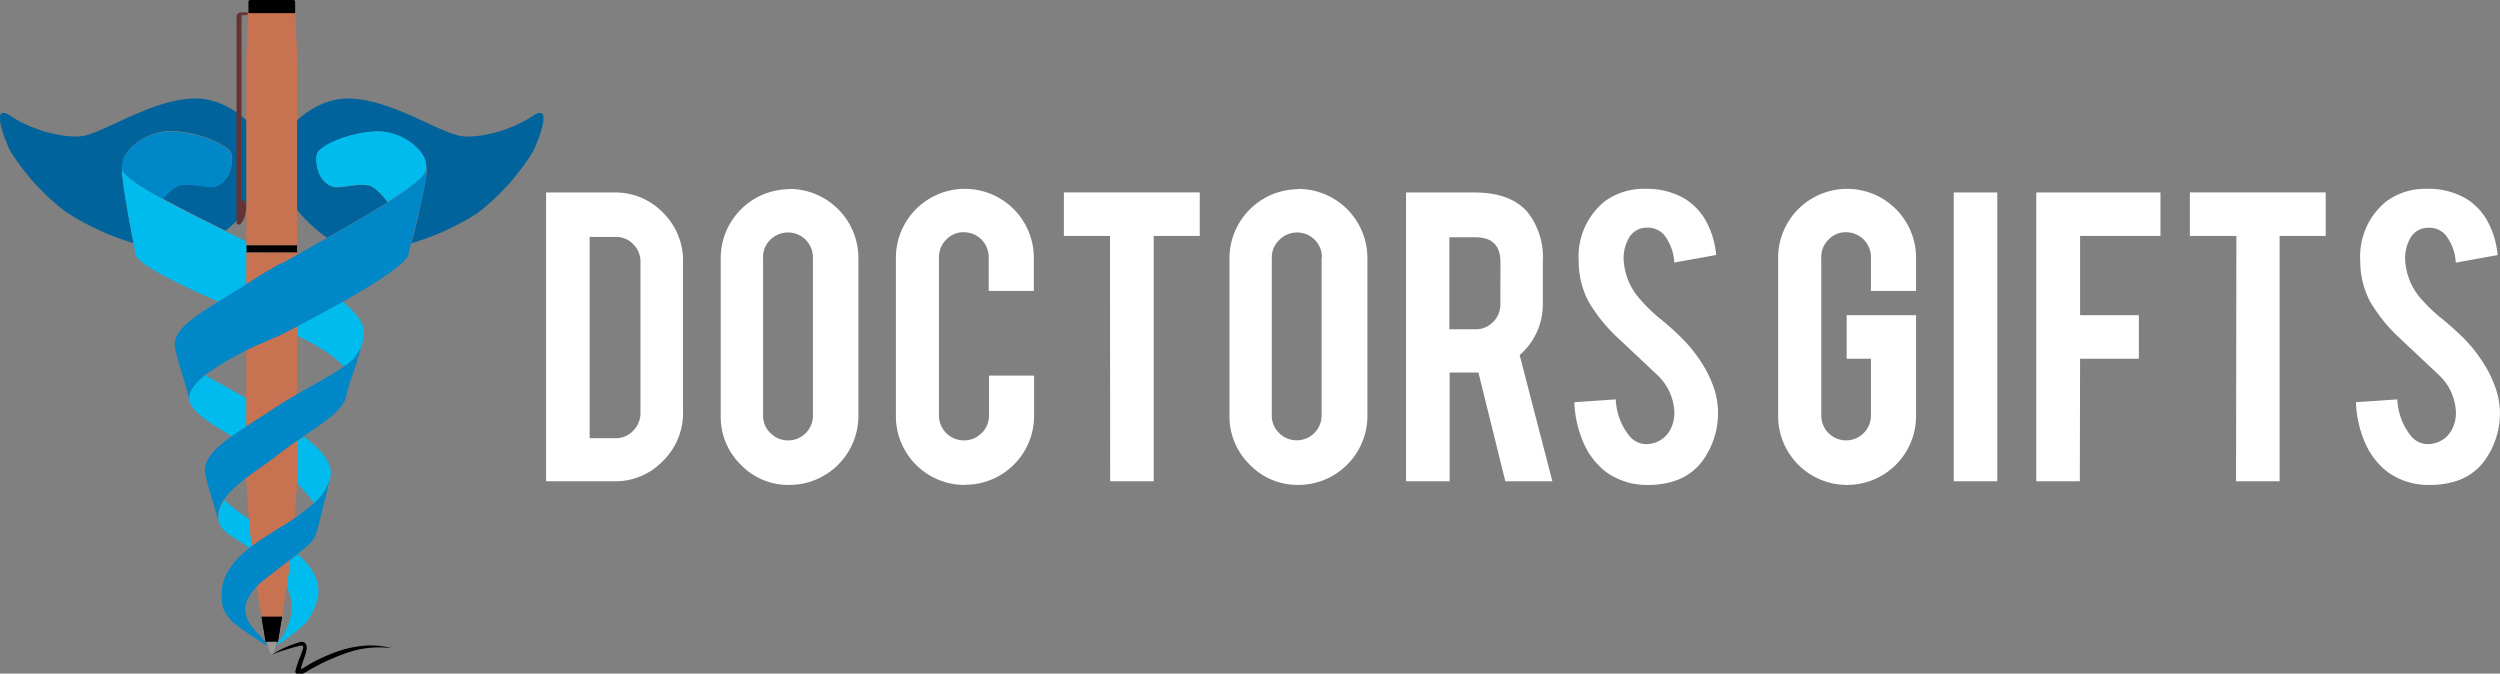 <svg id="Layer_1" data-name="Layer 1" xmlns="http://www.w3.org/2000/svg" xmlns:xlink="http://www.w3.org/1999/xlink" viewBox="0 0 301.96 81.36"><rect x="0" y="0" width="301.96" height="81.36" fill="#808080" stroke="none"/><defs><style>.cls-1{fill:none;}.cls-2{fill:#fff;}.cls-3{fill:#bddeb4;}.cls-4{fill:#00639b;}.cls-5{fill:#0be;}.cls-6{fill:#76c27a;}.cls-7{fill:#0a9f49;}.cls-8{fill:#0087c7;}.cls-14,.cls-17,.cls-9{fill-rule:evenodd;}.cls-9{fill:url(#linear-gradient);}.cls-10{clip-path:url(#clip-path);}.cls-11{fill:url(#linear-gradient-2);}.cls-12{clip-path:url(#clip-path-2);}.cls-13{fill:url(#linear-gradient-3);}.cls-14{fill:url(#linear-gradient-4);}.cls-15{clip-path:url(#clip-path-3);}.cls-16{fill:url(#linear-gradient-5);}.cls-17{fill:url(#linear-gradient-6);}.cls-18{clip-path:url(#clip-path-4);}.cls-19{fill:url(#linear-gradient-7);}.cls-20{clip-path:url(#clip-path-5);}.cls-21{fill:url(#linear-gradient-8);}.cls-22{clip-path:url(#clip-path-6);}.cls-23{fill:url(#linear-gradient-9);}.cls-24{clip-path:url(#clip-path-7);}.cls-25{fill:url(#linear-gradient-10);}</style><linearGradient id="linear-gradient" x1="54.39" y1="56.09" x2="54.55" y2="56.09" gradientTransform="matrix(6.1, 0, 0, -44.02, -485.73, 2521.56)" gradientUnits="userSpaceOnUse"><stop offset="0" stop-color="#c77351"/><stop offset="0.2" stop-color="#d97f60"/><stop offset="0.39" stop-color="#e39d8c"/><stop offset="0.54" stop-color="#c77351"/><stop offset="0.69" stop-color="#d97f60"/><stop offset="0.83" stop-color="#e39d8c"/><stop offset="1" stop-color="#c77351"/></linearGradient><clipPath id="clip-path" transform="translate(-0.5 0)"><path class="cls-1" d="M30.27,30.49V57.81a139.77,139.77,0,0,0,1.82,16.7h2.47a139.77,139.77,0,0,0,1.82-16.7V30.49Z"/></clipPath><linearGradient id="linear-gradient-2" x1="14.23" y1="56.09" x2="14.24" y2="56.09" gradientTransform="matrix(6.11, 0, 0, -44.02, -486.32, 2521.55)" xlink:href="#linear-gradient"/><clipPath id="clip-path-2" transform="translate(-0.5 0)"><path class="cls-1" d="M29.07,26.76V6.17c0-.63,0-2.88,0-3.91a.62.62,0,0,1,.42-.77.55.55,0,0,1,.18,0c.43,0,.82,0,.82.08v.13c0,.1-.39.14-.82.14V24.18h.18c.3,0,.77,1.66-.34,2.94-.42,0-.44,0-.44-.36"/></clipPath><linearGradient id="linear-gradient-3" x1="-559.76" y1="56.51" x2="-559.68" y2="56.51" gradientTransform="matrix(1.62, 0, 0, -25.66, -34.41, 1464.47)" gradientUnits="userSpaceOnUse"><stop offset="0" stop-color="#963"/><stop offset="0.17" stop-color="#b98633"/><stop offset="0.3" stop-color="#c93"/><stop offset="0.41" stop-color="#ffc"/><stop offset="0.77" stop-color="#c93"/><stop offset="1" stop-color="#633"/></linearGradient><linearGradient id="linear-gradient-4" x1="54.39" y1="56.43" x2="54.56" y2="56.43" gradientTransform="matrix(6.1, 0, 0, -28.07, -485.83, 1599.65)" xlink:href="#linear-gradient"/><clipPath id="clip-path-3" transform="translate(-0.5 0)"><polygon class="cls-1" points="30.27 29.63 30.27 7.01 30.5 1.55 30.5 1.59 36.14 1.59 36.38 7.11 36.38 29.63 30.27 29.63"/></clipPath><linearGradient id="linear-gradient-5" x1="14.23" y1="56.43" x2="14.24" y2="56.43" gradientTransform="matrix(6.11, 0, 0, -28.07, -486.32, 1599.64)" xlink:href="#linear-gradient"/><linearGradient id="linear-gradient-6" x1="14.5" y1="64.13" x2="14.9" y2="64.13" gradientTransform="matrix(2.47, 0, 0, -3.01, -117.18, 269.17)" gradientUnits="userSpaceOnUse"><stop offset="0"/><stop offset="0.32"/><stop offset="0.5" stop-color="#4c4c4c"/><stop offset="0.74"/><stop offset="1"/></linearGradient><clipPath id="clip-path-4" transform="translate(-0.5 0)"><polygon class="cls-1" points="32.09 74.5 32.59 77.51 34.06 77.51 34.56 74.5 32.09 74.5"/></clipPath><linearGradient id="linear-gradient-7" x1="-233.54" y1="64.13" x2="-233.51" y2="64.13" gradientTransform="matrix(2.48, 0, 0, -3.01, -117.98, 269.17)" xlink:href="#linear-gradient-6"/><clipPath id="clip-path-5" transform="translate(-0.5 0)"><path class="cls-1" d="M36.15,1.59V.21A.21.21,0,0,0,35.94,0H30.71a.22.22,0,0,0-.21.21V1.59Z"/></clipPath><linearGradient id="linear-gradient-8" x1="4.25" y1="71.86" x2="4.26" y2="71.86" gradientTransform="matrix(5.65, 0, 0, -1.59, -439.73, 114.98)" xlink:href="#linear-gradient-6"/><clipPath id="clip-path-6" transform="translate(-0.5 0)"><rect class="cls-1" x="30.27" y="29.63" width="6.11" height="0.86"/></clipPath><linearGradient id="linear-gradient-9" x1="14.21" y1="85.73" x2="14.22" y2="85.73" gradientTransform="matrix(6.11, 0, 0, -0.86, -486.32, 103.78)" xlink:href="#linear-gradient-6"/><clipPath id="clip-path-7" transform="translate(-0.5 0)"><path class="cls-1" d="M33.34,79c.28,0,.42-.74.54-1.5H32.76c.14.77.32,1.52.58,1.5"/></clipPath><linearGradient id="linear-gradient-10" x1="-1113.43" y1="72.61" x2="-1113.26" y2="72.61" gradientTransform="matrix(1.12, 0, 0, -1.52, 19.75, 188.58)" gradientUnits="userSpaceOnUse"><stop offset="0" stop-color="#4c4c4c"/><stop offset="0.04" stop-color="#e5e5e5"/><stop offset="0.18" stop-color="#7f7f7f"/><stop offset="0.41" stop-color="#333"/><stop offset="0.56" stop-color="#fff"/><stop offset="0.65" stop-color="#b2b2b2"/><stop offset="0.91" stop-color="#e5e5e5"/><stop offset="1" stop-color="#999"/></linearGradient></defs><g id="Group_600-2" data-name="Group 600-2"><path id="Path_1484" data-name="Path 1484" class="cls-2" d="M83,49.79a8.1,8.1,0,0,1-2.43,5.89,7.94,7.94,0,0,1-5.84,2.45H66.46V23.25h8.26a7.94,7.94,0,0,1,5.86,2.44A8.1,8.1,0,0,1,83,31.56ZM71.72,52.93h3.17A2.81,2.81,0,0,0,77,52a3,3,0,0,0,.86-2.13V31.64A2.94,2.94,0,0,0,77,29.51a2.81,2.81,0,0,0-2.1-.89H71.72Z" transform="translate(-0.5 0)"/><path id="Path_1485" data-name="Path 1485" class="cls-2" d="M95.82,22.82a8.35,8.35,0,0,1,8.36,8.33V50.21a8.34,8.34,0,0,1-8.33,8.36h0a7.94,7.94,0,0,1-5.88-2.45,8.08,8.08,0,0,1-2.42-5.91v-19a8.34,8.34,0,0,1,8.3-8.36Zm2.87,8.26a3,3,0,0,0-2.94-3h-.06a3,3,0,0,0-2.14.87,2.86,2.86,0,0,0-.88,2.13v19.1a2.88,2.88,0,0,0,.88,2.12,3,3,0,0,0,5.14-2.09V31.08Z" transform="translate(-0.5 0)"/><path id="Path_1486" data-name="Path 1486" class="cls-2" d="M117.05,58.57a8.3,8.3,0,0,1-8.34-8.26V31.14a8.33,8.33,0,1,1,16.66,0v4h-5.45V31.05a3,3,0,0,0-3-3h0a2.85,2.85,0,0,0-2.13.89,3,3,0,0,0-.88,2.15V50.19a3,3,0,0,0,3,3h0a2.89,2.89,0,0,0,2.15-.88,2.82,2.82,0,0,0,.89-2.14v-4.8h5.45v4.86a8.31,8.31,0,0,1-8.3,8.32h0Z" transform="translate(-0.5 0)"/><path id="Path_1487" data-name="Path 1487" class="cls-2" d="M134.57,28.5H129V23.24h16.41V28.5h-5.56V58.13h-5.26Z" transform="translate(-0.5 0)"/><path id="Path_1488" data-name="Path 1488" class="cls-2" d="M157.31,22.82a8.35,8.35,0,0,1,8.35,8.33V50.21a8.34,8.34,0,0,1-8.32,8.36h0a8,8,0,0,1-5.89-2.45A8.12,8.12,0,0,1,149,50.21v-19a8.36,8.36,0,0,1,8.3-8.36Zm2.86,8.26a3,3,0,0,0-2.93-3h-.07A3,3,0,0,0,155,29a2.91,2.91,0,0,0-.89,2.13v19.1A2.89,2.89,0,0,0,155,52.3a2.94,2.94,0,0,0,2.13.88,3,3,0,0,0,3-3V31.08Z" transform="translate(-0.5 0)"/><path id="Path_1489" data-name="Path 1489" class="cls-2" d="M178.59,23.25c2.93,0,5.08.8,6.45,2.42a8.81,8.81,0,0,1,1.81,5.89v5.07a8.11,8.11,0,0,1-2.8,6.26L188,58.13h-5.68L179.07,45l-.48,0h-3V58.13h-5.26V23.25Zm3.14,8.41q0-3-3-3h-3.17V39.77h3.17a2.87,2.87,0,0,0,2.12-.89,2.93,2.93,0,0,0,.87-2.13Z" transform="translate(-0.5 0)"/><path id="Path_1490" data-name="Path 1490" class="cls-2" d="M208,49.46a9.75,9.75,0,0,1-1.89,6.24,6.79,6.79,0,0,1-3.61,2.47,10,10,0,0,1-2.93.4A8.34,8.34,0,0,1,194.48,57a8.78,8.78,0,0,1-2.67-3.42,13.27,13.27,0,0,1-1.15-5l5-.34a7.53,7.53,0,0,0,1.63,4.4,2.66,2.66,0,0,0,2.16,1A3.28,3.28,0,0,0,202.19,52a4.28,4.28,0,0,0,.54-2.32,6.51,6.51,0,0,0-2-4.34l-4.69-4.41a19.44,19.44,0,0,1-3.69-4.54,10.53,10.53,0,0,1-1.17-4.9,8.55,8.55,0,0,1,3.2-7.21,8,8,0,0,1,4.9-1.47,8.86,8.86,0,0,1,4.82,1.26,7.32,7.32,0,0,1,2.51,2.73,10.36,10.36,0,0,1,1.17,4l-5.05.91a5.93,5.93,0,0,0-1.23-3.33,2.58,2.58,0,0,0-2.08-.88,2.43,2.43,0,0,0-2.2,1.29,4.87,4.87,0,0,0-.61,2.56,7.72,7.72,0,0,0,2.06,4.88A18.74,18.74,0,0,0,201,38.48c1.23,1,2,1.74,2.43,2.15a18,18,0,0,1,3,3.84,14,14,0,0,1,.8,1.65A9.64,9.64,0,0,1,208,49.46Z" transform="translate(-0.5 0)"/><path id="Path_1491" data-name="Path 1491" class="cls-2" d="M223.61,58.57a8.32,8.32,0,0,1-8.34-8.31h0V31.14a8.33,8.33,0,0,1,16.66,0v4h-5.45V31.05a3,3,0,0,0-3-3h0a2.83,2.83,0,0,0-2.12.89,2.89,2.89,0,0,0-.88,2.15V50.19a3,3,0,1,0,6,0V43.33h-2.93V38.07h8.38V50.25a8.32,8.32,0,0,1-8.3,8.32Z" transform="translate(-0.5 0)"/><path id="Path_1492" data-name="Path 1492" class="cls-2" d="M241.74,58.13h-5.26V23.25h5.26Z" transform="translate(-0.5 0)"/><path id="Path_1493" data-name="Path 1493" class="cls-2" d="M251.71,58.13h-5.26V23.25h15V28.5h-9.71v9.57h7.1v5.26h-7.1Z" transform="translate(-0.5 0)"/><path id="Path_1494" data-name="Path 1494" class="cls-2" d="M270.62,28.5H265V23.24h16.41V28.5h-5.57V58.13h-5.26Z" transform="translate(-0.5 0)"/><path id="Path_1495" data-name="Path 1495" class="cls-2" d="M302.44,49.46a9.75,9.75,0,0,1-1.89,6.24,6.79,6.79,0,0,1-3.61,2.47,10,10,0,0,1-2.93.4A8.34,8.34,0,0,1,288.88,57a8.78,8.78,0,0,1-2.67-3.42,13.27,13.27,0,0,1-1.15-5l5-.34a7.53,7.53,0,0,0,1.63,4.4,2.66,2.66,0,0,0,2.16,1A3.28,3.28,0,0,0,296.59,52a4.28,4.28,0,0,0,.54-2.32,6.47,6.47,0,0,0-2-4.34l-4.69-4.41a19.44,19.44,0,0,1-3.69-4.54,10.53,10.53,0,0,1-1.17-4.9,8.55,8.55,0,0,1,3.2-7.21,8,8,0,0,1,4.89-1.47,8.86,8.86,0,0,1,4.82,1.26A7.32,7.32,0,0,1,301,26.81a10.36,10.36,0,0,1,1.17,4l-5.05.91a5.93,5.93,0,0,0-1.23-3.33,2.58,2.58,0,0,0-2.08-.88,2.43,2.43,0,0,0-2.2,1.29,4.87,4.87,0,0,0-.61,2.56,7.72,7.72,0,0,0,2.06,4.88,18.74,18.74,0,0,0,2.33,2.21c1.23,1,2,1.74,2.43,2.15a18,18,0,0,1,3,3.84,12.55,12.55,0,0,1,.8,1.65A9.65,9.65,0,0,1,302.44,49.46Z" transform="translate(-0.5 0)"/></g><g id="Group_615" data-name="Group 615"><path id="Path_1443" data-name="Path 1443" d="M33.33,79.07A13.62,13.62,0,0,1,35,78.18a13.14,13.14,0,0,1,1.82-.65.6.6,0,0,1,.62.25.89.89,0,0,1,.1.6,6.37,6.37,0,0,1-.26,1,14,14,0,0,0-.54,1.78l-.16-.31a.72.72,0,0,0,.47-.13c.2-.1.4-.25.63-.37.43-.26.87-.5,1.33-.72a19.94,19.94,0,0,1,2.8-1.12,12.61,12.61,0,0,1,3-.54,10.32,10.32,0,0,1,3,.31,13.23,13.23,0,0,0-2.95,0A12.12,12.12,0,0,0,42,79a26.85,26.85,0,0,0-2.71,1.15l-1.3.7c-.21.12-.41.26-.65.38a1.17,1.17,0,0,1-1,.14.26.26,0,0,1-.17-.3v0a15.3,15.3,0,0,1,.62-1.84c.11-.28.21-.56.3-.86s0-.42-.22-.4a17.19,17.19,0,0,0-1.8.49A16.54,16.54,0,0,0,33.33,79.07Z" transform="translate(-0.5 0)"/><path id="Path_1444" data-name="Path 1444" class="cls-3" d="M32.72,17.12h-.1l.1.2Z" transform="translate(-0.5 0)"/><path id="Path_1445" data-name="Path 1445" class="cls-4" d="M16.64,29.37c-.43-2.24-1.13-5.85-1.34-8a4.44,4.44,0,0,1-.06-.89v-.09a7.77,7.77,0,0,1,.08-.83c.26-1.52,2.86-3.87,6.11-3.73s6.57,1.68,7,2.63c.28.66.16,3.21-1.75,4-.83.36-3.05-.43-4.47-.11a4.71,4.71,0,0,0-2,1.66c2.23,1.21,4.94,2.56,7.55,3.85A19.87,19.87,0,0,0,31,24.49a21.31,21.31,0,0,0,1.54-3.77V17.54l-.09-.21c-1.13-2.34-4.55-5.54-8.51-5.43C19,12,13.56,15.74,10.68,16.39c-1.8.41-6-.44-8.83-2.35s-.44,3.52-.13,4.17A27.83,27.83,0,0,0,8.4,25.55c.7.47,1.48.93,2.3,1.37a33.23,33.23,0,0,0,3,1.42C14.68,28.73,15.65,29.07,16.64,29.37Z" transform="translate(-0.5 0)"/><path id="Path_1446" data-name="Path 1446" class="cls-4" d="M64.93,18.21c.31-.65,2.67-6.07-.14-4.17s-7,2.76-8.82,2.35c-2.88-.65-8.31-4.35-13.23-4.49-4-.11-7.36,3.08-8.5,5.41l-.17.38v2.77a20.39,20.39,0,0,0,1.61,4A18.76,18.76,0,0,0,40,28.72c2.57-1.44,5.2-2.94,7.34-4.3-.54-.7-1.5-1.84-2.29-2-1.43-.32-3.64.47-4.48.11-1.9-.81-2-3.37-1.74-4,.41-.95,3.72-2.5,7-2.63s5.86,2.21,6.11,3.73a6.11,6.11,0,0,1,.08.85v.42a3.87,3.87,0,0,1-.05.49,80.39,80.39,0,0,1-1.8,8,32.26,32.26,0,0,0,5.11-2l.48-.25a27.68,27.68,0,0,0,2.52-1.48A27.83,27.83,0,0,0,64.93,18.21Z" transform="translate(-0.5 0)"/><path id="Path_1447" data-name="Path 1447" class="cls-5" d="M30.6,66.2c.6-.47,1.24-.92,1.91-1.35V64a37,37,0,0,1-4.93-3.59,3.61,3.61,0,0,0-.67,2.64C27.29,64.26,28.58,64.71,30.6,66.2Z" transform="translate(-0.5 0)"/><path id="Path_1448" data-name="Path 1448" class="cls-5" d="M34.07,69.34c3.27,3.7.82,7.23,0,8.29a.92.92,0,0,1-.16.31,4.85,4.85,0,0,0,.49-.29c1-.68,3.1-2.26,3.3-2.81A7.61,7.61,0,0,0,38.93,72c.25-2-.82-3.59-2.47-5.06-.6.48-1.38,1.08-2.4,1.86Z" transform="translate(-0.5 0)"/><path id="Path_1449" data-name="Path 1449" class="cls-5" d="M34.07,56.6a16.1,16.1,0,0,1,4.38,4.17,6.65,6.65,0,0,0,1.87-2.71c0-.18.08-.36.11-.54.23-1.65-1.07-3.14-3.22-4.79-1,.7-2.08,1.44-3.14,2.28Z" transform="translate(-0.5 0)"/><path id="Path_1450" data-name="Path 1450" class="cls-6" d="M40.42,58.34,40,60C40.15,59.48,40.3,58.91,40.42,58.34Z" transform="translate(-0.5 0)"/><path id="Path_1451" data-name="Path 1451" class="cls-6" d="M39.2,63.23" transform="translate(-0.5 0)"/><path id="Path_1452" data-name="Path 1452" class="cls-5" d="M28.51,52.72c1.16-.83,2.55-1.7,4-2.63v-.61c-2.42-1.58-5.17-2.93-7.22-4.18-1.27,1-2.1,2.08-1.93,3.09C23.72,49.87,26,51.16,28.51,52.72Z" transform="translate(-0.5 0)"/><path id="Path_1453" data-name="Path 1453" class="cls-7" d="M15.51,21.2a7.79,7.79,0,0,1-.06-.89A4.39,4.39,0,0,0,15.51,21.2Z" transform="translate(-0.5 0)"/><path id="Path_1454" data-name="Path 1454" class="cls-8" d="M20.18,24.07a4.82,4.82,0,0,1,2-1.66c1.43-.32,3.64.47,4.48.11,1.9-.81,2-3.36,1.74-4-.4-.95-3.72-2.49-7-2.63s-5.86,2.21-6.11,3.74a5.56,5.56,0,0,0-.08.82C15.31,21.19,17.36,22.52,20.18,24.07Z" transform="translate(-0.5 0)"/><path id="Path_1455" data-name="Path 1455" class="cls-5" d="M34.28,30.94v.9l.8-.45Z" transform="translate(-0.5 0)"/><path id="Path_1456" data-name="Path 1456" class="cls-5" d="M26.91,36.45c1.24-.76,2.58-1.57,3.89-2.44.45-.3,1-.66,1.71-1.06V30.32c-1.44-.74-3.08-1.56-4.78-2.4-2.6-1.29-5.32-2.63-7.55-3.85-2.83-1.54-4.87-2.88-4.94-3.64v0c0,.05,0,.09,0,.13,0,.25,0,.55.06.89.21,2.11.91,5.73,1.34,8,.1.53.19,1,.25,1.33C17.22,32,22.5,34.54,26.91,36.45Z" transform="translate(-0.5 0)"/><path id="Path_1457" data-name="Path 1457" class="cls-5" d="M42,44.29a4.82,4.82,0,0,0,2.13-2.37,11,11,0,0,0,.32-1.35c.19-1.39-.87-2.74-2.58-4.17-2.63,1.49-5.24,2.84-6.66,3.58C37.42,41,40.58,42.57,42,44.29Z" transform="translate(-0.5 0)"/><path id="Path_1458" data-name="Path 1458" class="cls-6" d="M52.2,20.35Z" transform="translate(-0.5 0)"/><path id="Path_1459" data-name="Path 1459" class="cls-6" d="M52.19,20.67c0,.15,0,.31,0,.49C52.16,21,52.18,20.85,52.19,20.67Z" transform="translate(-0.5 0)"/><path id="Path_1460" data-name="Path 1460" class="cls-5" d="M52,20.46a4.8,4.8,0,0,0-.08-.85c-.25-1.53-2.85-3.88-6.11-3.74s-6.56,1.68-7,2.63c-.28.66-.16,3.21,1.74,4,.84.36,3-.43,4.48-.11.78.18,1.76,1.32,2.29,2C50,22.72,52,21.25,52,20.46Z" transform="translate(-0.5 0)"/><g id="Group_584" data-name="Group 584"><path id="Path_1461" data-name="Path 1461" class="cls-9" d="M30.27,30.49V57.81a139.77,139.77,0,0,0,1.82,16.7h2.47a139.77,139.77,0,0,0,1.82-16.7V30.49Z" transform="translate(-0.5 0)"/><g id="Group_602" data-name="Group 602"><g class="cls-10"><g id="Group_601" data-name="Group 601"><g id="Group_583" data-name="Group 583"><rect id="Rectangle_33" data-name="Rectangle 33" class="cls-11" x="29.78" y="30.48" width="6.11" height="44.02"/></g></g></g></g></g><g id="Group_586" data-name="Group 586"><g id="Group_604" data-name="Group 604"><g class="cls-12"><g id="Group_603" data-name="Group 603"><g id="Group_585" data-name="Group 585"><rect id="Rectangle_34" data-name="Rectangle 34" class="cls-13" x="28.5" y="1.45" width="1.62" height="25.66"/></g></g></g></g></g><g id="Group_588" data-name="Group 588"><path id="Path_1464" data-name="Path 1464" class="cls-14" d="M30.27,29.63V7l.23-5.46v0h5.64l.24,5.52V29.63Z" transform="translate(-0.5 0)"/><g id="Group_606" data-name="Group 606"><g class="cls-15"><g id="Group_605" data-name="Group 605"><g id="Group_587" data-name="Group 587"><rect id="Rectangle_35" data-name="Rectangle 35" class="cls-16" x="29.78" y="1.55" width="6.11" height="28.07"/></g></g></g></g></g><g id="Group_590" data-name="Group 590"><path id="Path_1466" data-name="Path 1466" class="cls-17" d="M32.09,74.5l.5,3h1.47l.5-3Z" transform="translate(-0.5 0)"/><g id="Group_608" data-name="Group 608"><g class="cls-18"><g id="Group_607" data-name="Group 607"><g id="Group_589" data-name="Group 589"><rect id="Rectangle_36" data-name="Rectangle 36" class="cls-19" x="31.59" y="74.5" width="2.48" height="3.01"/></g></g></g></g></g><g id="Group_592" data-name="Group 592"><g id="Group_610" data-name="Group 610"><g class="cls-20"><g id="Group_609" data-name="Group 609"><g id="Group_591" data-name="Group 591"><rect id="Rectangle_37" data-name="Rectangle 37" class="cls-21" x="30.01" width="5.65" height="1.59"/></g></g></g></g></g><g id="Group_594" data-name="Group 594"><g id="Group_612" data-name="Group 612"><g class="cls-22"><g id="Group_611" data-name="Group 611"><g id="Group_593" data-name="Group 593"><rect id="Rectangle_38" data-name="Rectangle 38" class="cls-23" x="29.78" y="29.62" width="6.11" height="0.86"/></g></g></g></g></g><g id="Group_596" data-name="Group 596"><g id="Group_614" data-name="Group 614"><g class="cls-24"><g id="Group_613" data-name="Group 613"><g id="Group_595" data-name="Group 595"><rect id="Rectangle_40" data-name="Rectangle 40" class="cls-25" x="32.27" y="77.52" width="1.12" height="1.52"/></g></g></g></g></g><path id="Path_1470" data-name="Path 1470" class="cls-8" d="M34.07,32l-1.56.9c-.68.4-1.26.77-1.71,1.07-1.31.87-2.65,1.67-3.88,2.44-3.1,1.91-5.57,3.57-5.3,5.43C22,44,23,46.34,23.36,48.38c-.17-1,.66-2.07,1.93-3.09a35.94,35.94,0,0,1,7.22-4l1.56-.68.06,0,1.1-.57c1.42-.74,4-2.1,6.66-3.58,3.81-2.16,7.66-4.57,7.94-5.71.06-.34.17-.81.31-1.36.55-2.25,1.55-5.87,1.8-8,0-.17,0-.34,0-.49v-.41c0,.79-2,2.25-4.66,4-2.14,1.36-4.77,2.86-7.34,4.3-1.8,1-3.57,2-5.12,2.87Z" transform="translate(-0.5 0)"/><path id="Path_1471" data-name="Path 1471" class="cls-8" d="M42,44.29c-2,1.43-5.17,2.94-8,4.77l-.16.1c-.47.32-.94.62-1.4.92-1.45.94-2.84,1.81-4,2.64-2,1.46-3.38,2.82-3.17,4.32.33,2,1.21,4,1.58,6a3.61,3.61,0,0,1,.67-2.64c1.06-1.62,3.15-3,4.93-4.27.55-.39,1.08-.76,1.53-1.12l0,0c1.06-.85,2.13-1.59,3.14-2.29,2.61-1.78,4.79-3.18,5.2-4.81.38-2,1.36-3.92,1.76-6v0A4.84,4.84,0,0,1,42,44.29Z" transform="translate(-0.5 0)"/><path id="Path_1472" data-name="Path 1472" class="cls-8" d="M38.45,60.77a28.37,28.37,0,0,1-4.38,3.09l-1.56,1c-.67.43-1.31.88-1.91,1.35-2,1.59-3.49,3.45-3.33,6.06a3.46,3.46,0,0,0,.94,2.4c.21.5,2.48,2,3.73,2.81l.81.52h0a1.35,1.35,0,0,0-.22-.47c-1-1.43-4.87-3.7,0-7.6.31-.25.65-.51,1-.77l.52-.4c1-.77,1.8-1.37,2.4-1.85,2.05-1.62,2.07-1.87,2.45-3.18l.07-.29h0l.14-.53.66-2.65.42-1.71.2-.77-.09.29A6.72,6.72,0,0,1,38.45,60.77Z" transform="translate(-0.5 0)"/></g></svg>